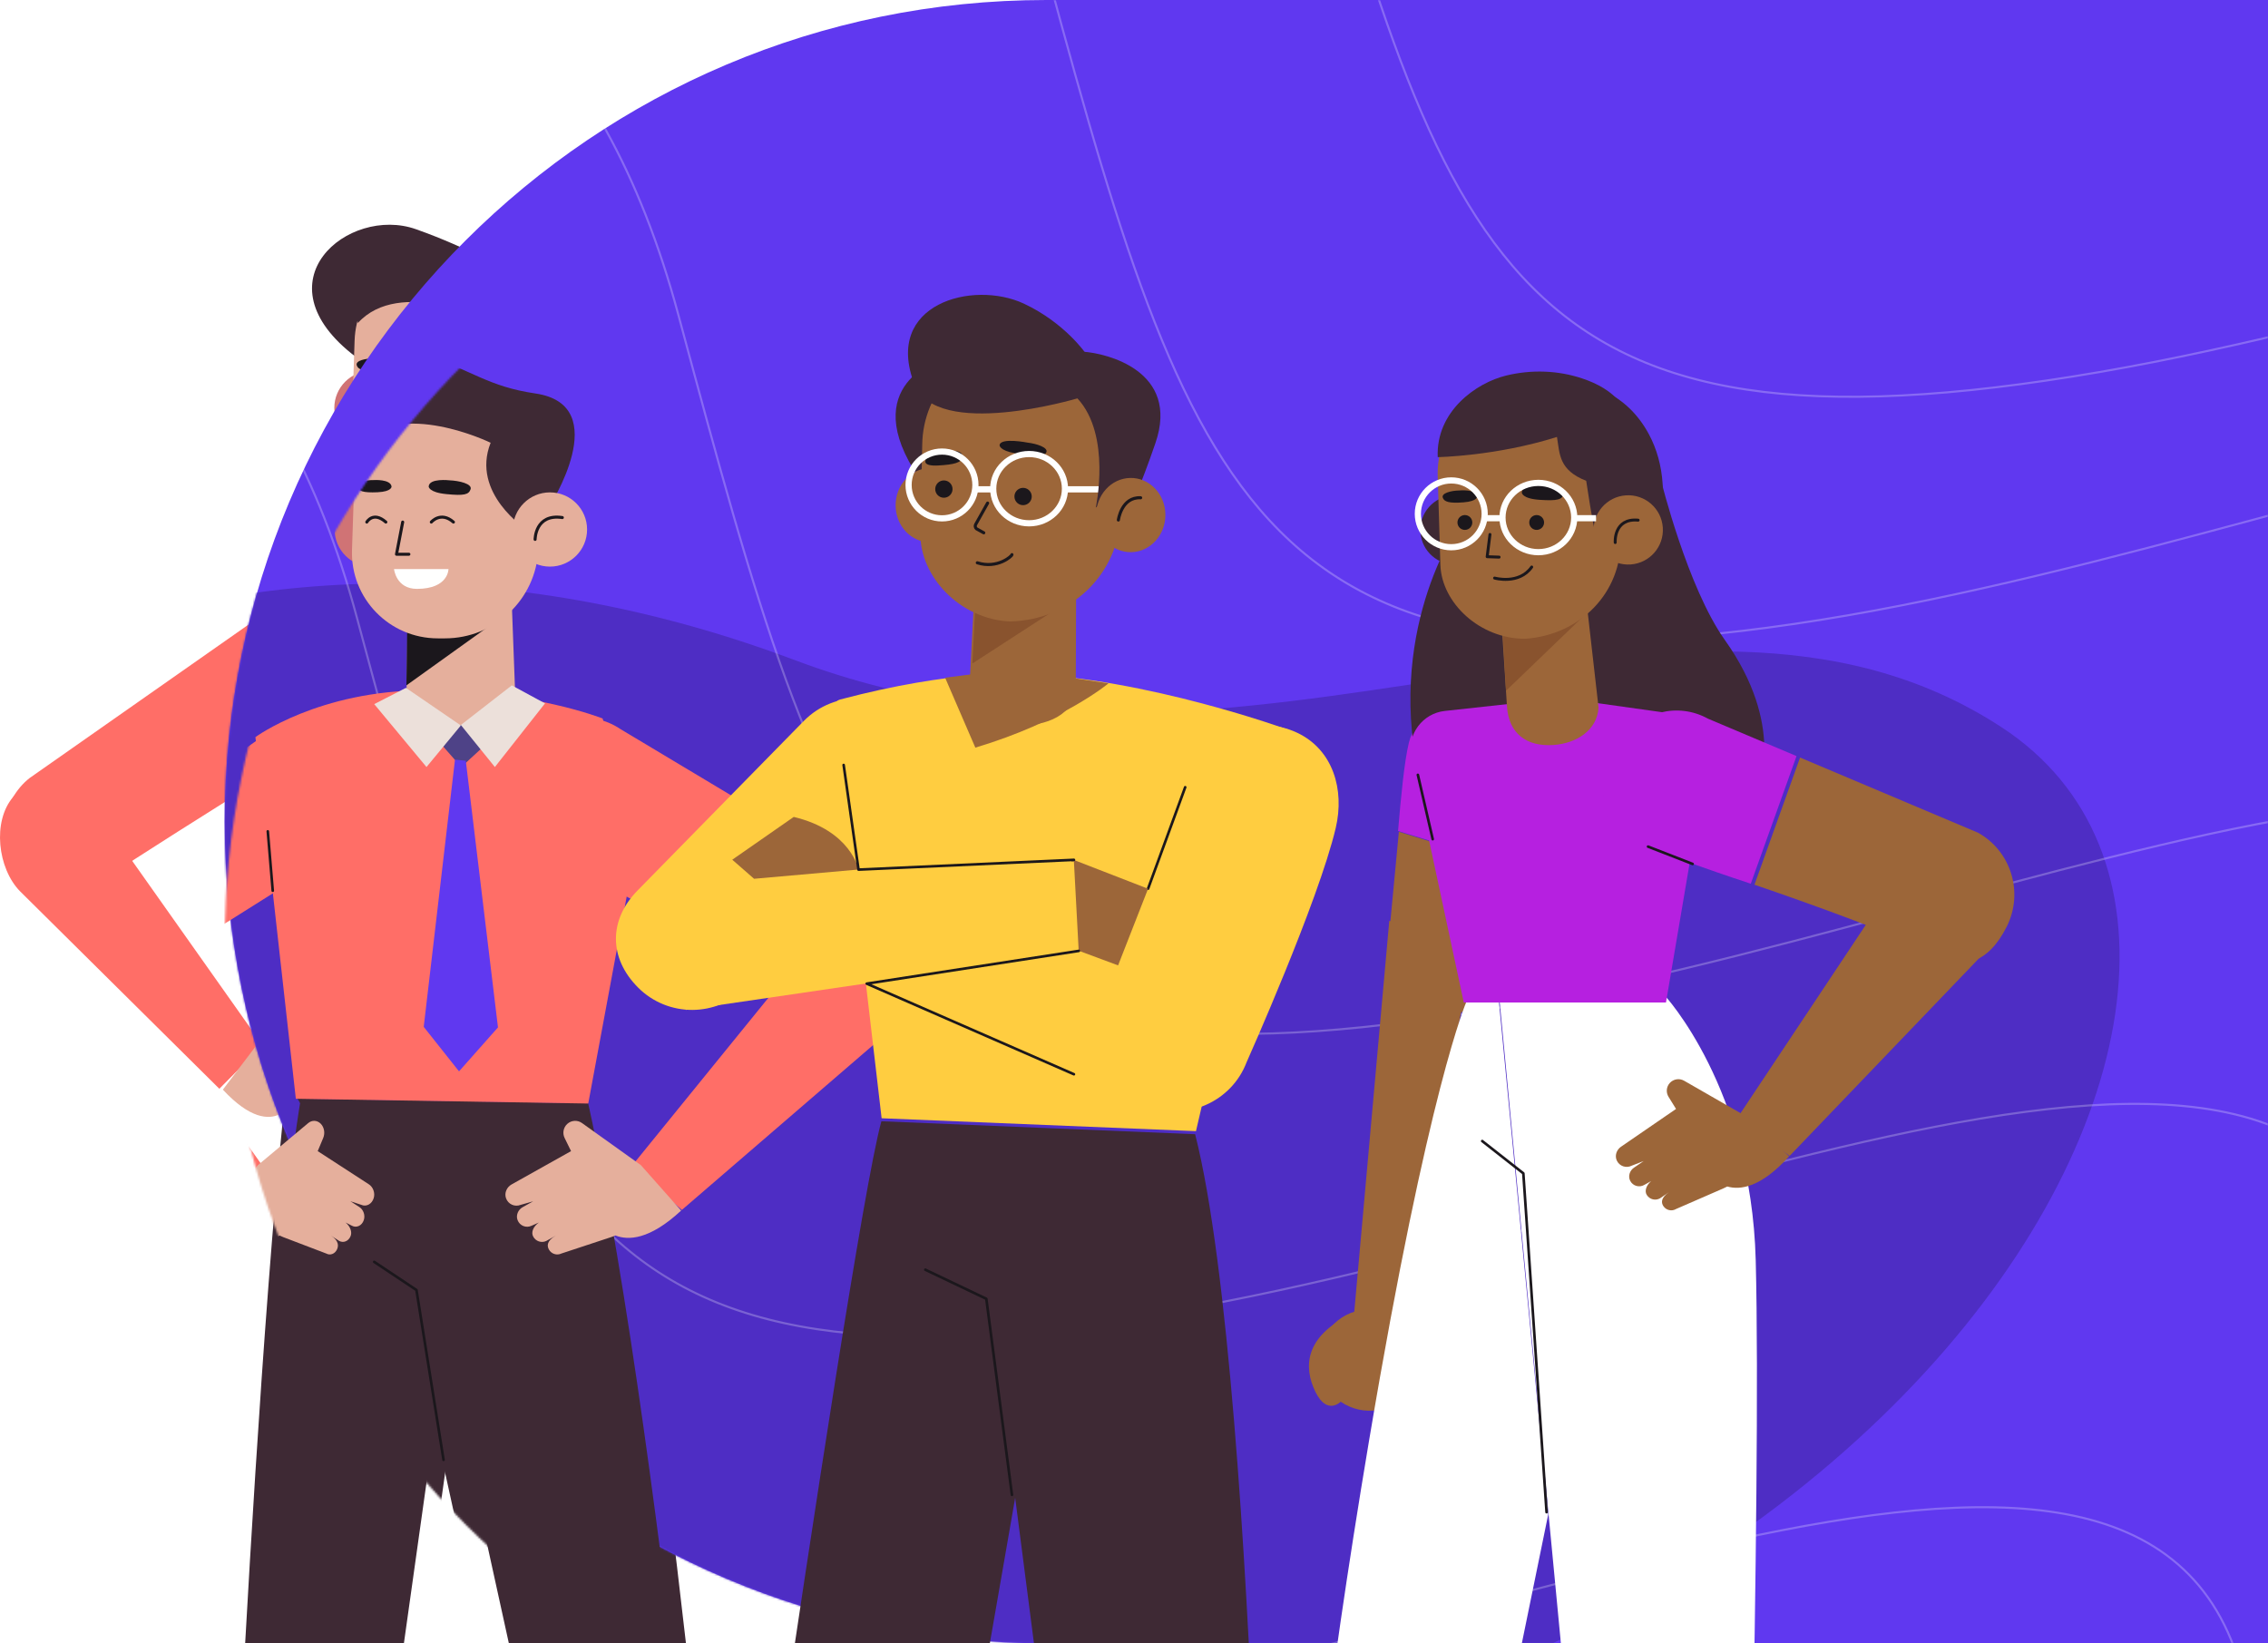 <?xml version="1.0" encoding="UTF-8"?>
<svg width="1100px" height="797px" viewBox="0 0 1100 797" version="1.1" xmlns="http://www.w3.org/2000/svg" xmlns:xlink="http://www.w3.org/1999/xlink">
    <!-- Generator: Sketch 53.2 (72643) - https://sketchapp.com -->
    <title>Group 45</title>
    <desc>Created with Sketch.</desc>
    <defs>
        <path d="M507.5,0 L1100,0 L1100,797 L507.5,797 C287.415,797 109,618.585 109,398.5 L109,398.5 C109,178.415 287.415,4.04290455e-14 507.5,0 Z" id="path-1"></path>
        <linearGradient x1="9.56%" y1="44.185%" x2="103.23%" y2="74.428%" id="linearGradient-3">
            <stop stop-color="#FFFFFF" offset="0%"></stop>
            <stop stop-color="#FFFFFF" offset="100%"></stop>
        </linearGradient>
        <linearGradient x1="9.56%" y1="44.616%" x2="103.23%" y2="72.617%" id="linearGradient-4">
            <stop stop-color="#FFFFFF" offset="0%"></stop>
            <stop stop-color="#FFFFFF" offset="100%"></stop>
        </linearGradient>
        <filter x="-19.9%" y="-31.4%" width="139.8%" height="162.9%" filterUnits="objectBoundingBox" id="filter-5">
            <feOffset dx="0" dy="59" in="SourceAlpha" result="shadowOffsetOuter1"></feOffset>
            <feGaussianBlur stdDeviation="29" in="shadowOffsetOuter1" result="shadowBlurOuter1"></feGaussianBlur>
            <feColorMatrix values="0 0 0 0 0   0 0 0 0 0   0 0 0 0 0  0 0 0 0.5 0" type="matrix" in="shadowBlurOuter1" result="shadowMatrixOuter1"></feColorMatrix>
            <feMerge>
                <feMergeNode in="shadowMatrixOuter1"></feMergeNode>
                <feMergeNode in="SourceGraphic"></feMergeNode>
            </feMerge>
        </filter>
    </defs>
    <g id="Page-1" stroke="none" stroke-width="1" fill="none" fill-rule="evenodd">
        <g id="about-us" transform="translate(-820, -143)">
            <g id="Group-45" transform="translate(820, 143)">
                <g id="Group-4" transform="translate(227, 453) scale(-1, 1) translate(-227, -453) translate(0, 109)">
                    <path d="M236.608,535.018 L258.104,688 L335.095,688 C329.554,589.145 319.475,431.896 308.261,365.012 L252.738,461.794 L236.608,535.018" id="Fill-14" fill="#3E2934"></path>
                    <path d="M168.823,367.307 C149.852,452.601 131.921,594.951 121.307,688 L207.195,688 L240.778,535.018 L254.546,461.794 L309.873,365.012 L168.823,367.307" id="Fill-15" fill="#3E2934"></path>
                    <polyline id="Stroke-16" stroke="#1B171C" stroke-width="1.264" stroke-linecap="round" stroke-linejoin="round" points="239.011 540.314 252.149 457.915 272.64 444.258"></polyline>
                    <path d="M197.125,192.25 C186.437,179.048 167.274,176.203 153.137,185.72 L15.422,268.202 C-0.283,278.774 -4.693,299.747 5.446,315.633 L5.446,315.635 C16.436,332.844 30.291,336.373 46.758,324.166 C61.36,313.342 189.906,246.845 200.462,238.979 C215.203,227.993 208.664,206.499 197.125,192.25" id="Fill-17" fill="#FF6E67"></path>
                    <path d="M147.73,397.814 L49.879,277.345 C38.658,264.997 19.373,264.506 7.537,276.27 C-4.433,288.167 -1.375,311.275 11.281,322.444 L123.348,419.044 L147.73,397.814" id="Fill-18" fill="#FF6E67"></path>
                    <path d="M205.979,406.674 L177.129,390.509 L180.259,384.118 C181.394,381.793 180.848,378.987 178.92,377.267 C176.928,375.49 173.986,375.331 171.818,376.884 L143.218,397.331 L123.709,419.36 C139.089,433.655 149.475,433.875 155.558,431.447 C156.248,431.707 156.927,431.99 157.628,432.221 L181.809,440.198 C184.032,441.267 186.697,440.405 187.889,438.234 C188.752,436.66 189.132,434.095 184.517,431.513 L189.132,434.095 C191.482,435.226 194.299,434.276 195.505,431.949 C196.634,429.894 195.448,427.079 192.751,425.164 L196.298,426.723 C198.864,427.957 201.983,426.78 203.064,424.031 C203.998,421.654 202.83,418.944 200.609,417.706 L195.509,414.862 L201.624,416.6 C204.429,417.719 207.656,416.307 208.696,413.342 C209.591,410.802 208.32,407.985 205.979,406.674" id="Fill-19" fill="#E5AF9C"></path>
                    <path d="M284.076,192.176 C293.268,179.02 309.698,176.22 321.795,185.745 L439.649,268.347 C453.084,278.929 456.816,299.874 448.086,315.71 C438.629,332.865 426.744,336.359 412.654,324.143 C400.163,313.308 290.135,246.684 281.105,238.813 C268.493,227.817 274.152,206.376 284.076,192.176" id="Fill-20" fill="#FF6E67"></path>
                    <path d="M326.688,397.908 L411.139,278.438 C420.821,266.194 437.409,265.746 447.564,277.456 C457.832,289.297 455.145,312.245 444.233,323.313 L347.612,419.044 L326.688,397.908" id="Fill-21" fill="#FF6E67"></path>
                    <path d="M275.234,406.62 L300.064,390.509 L297.389,384.11 C296.417,381.78 296.896,378.975 298.555,377.259 C300.271,375.486 302.802,375.334 304.659,376.891 L329.189,397.402 L345.905,419.475 C332.655,433.744 323.73,433.944 318.507,431.502 C317.915,431.762 317.328,432.043 316.726,432.272 L295.928,440.203 C294.016,441.265 291.729,440.401 290.709,438.227 C289.969,436.648 289.65,434.085 293.623,431.511 L289.65,434.085 C287.625,435.207 285.207,434.254 284.178,431.922 C283.213,429.865 284.239,427.051 286.56,425.142 L283.509,426.695 C281.299,427.923 278.622,426.739 277.702,423.987 C276.902,421.606 277.913,418.9 279.825,417.666 L284.213,414.833 L278.955,416.557 C276.541,417.671 273.773,416.252 272.884,413.286 C272.12,410.741 273.221,407.927 275.234,406.62" id="Fill-22" fill="#E5AF9C"></path>
                    <path d="M161.81,180.566 C161.81,180.566 196.123,166.897 247.827,166.897 C299.529,166.897 330.291,189.603 330.291,189.603 L310.681,365.104 L168.785,367.414 L145.328,241.175 L161.81,180.566" id="Fill-23" fill="#FF6E67"></path>
                    <path d="M321.884,264.154 L324.286,235.337" id="Stroke-24" stroke="#1B171C" stroke-width="1.264" stroke-linecap="round" stroke-linejoin="round"></path>
                    <path d="M187.848,78.045 C187.848,78.045 155.783,28.554 194.392,22.849 C217.449,19.441 224.098,12.131 252.296,2.154 C284.914,-9.391 329.79,27.516 281.408,64.1 L205.8,47.468 L187.848,78.045" id="Fill-25" fill="#3E2934"></path>
                    <path d="M255.825,88.853 C255.825,98.799 263.891,106.862 273.842,106.862 C283.791,106.862 291.857,98.799 291.857,88.853 C291.857,78.905 283.791,70.841 273.842,70.841 C263.891,70.841 255.825,78.905 255.825,88.853" id="Fill-26" fill="#D07375"></path>
                    <path d="M256.137,110.562 L257.025,171.339 C257.166,188.428 245.214,189.71 228.065,189.71 C213.427,189.71 205.994,184.523 204.18,170.273 L206.594,105.661 L256.137,110.562" id="Fill-27" fill="#E5AF9C"></path>
                    <polyline id="Fill-28" fill="#1B171C" points="257.026 164.496 217.392 136.089 256.488 124.873 257.026 164.496"></polyline>
                    <path d="M238.336,141.682 L241.786,141.682 C265.332,141.682 284.202,122.263 283.427,98.826 L282.021,56.243 C281.25,32.919 262.041,14.408 238.609,14.408 C214.618,14.408 190.968,33.775 190.968,57.664 L193.021,98.749 C194.226,122.796 214.158,141.682 238.336,141.682" id="Fill-29" fill="#E5AF9C"></path>
                    <polyline id="Stroke-30" stroke="#1B171C" stroke-width="1.47" stroke-linecap="round" stroke-linejoin="round" points="258.828 85.25 261.831 100.859 255.825 100.859"></polyline>
                    <path d="M236.092,64.991 C236.092,64.991 245.983,63.814 246.217,67.99 C246.217,67.99 246.299,70.821 237.662,71.675 C229.025,72.53 226.755,71.949 225.88,69.316 C225.004,66.686 231.441,65.175 236.092,64.991" id="Fill-31" fill="#1B171C"></path>
                    <path d="M272.874,64.867 C272.874,64.867 264.772,64.315 264.235,67.971 C264.235,67.971 263.933,70.446 271.022,70.777 C278.112,71.107 280.384,70.16 280.984,68.153 C281.666,65.879 276.716,64.806 272.874,64.867" id="Fill-32" fill="#1B171C"></path>
                    <path d="M263.032,108.063 L236.608,108.063 C236.608,108.063 236.537,117.648 251.895,117.668 C262.069,117.684 263.032,108.063 263.032,108.063" id="Fill-33" fill="#FFFFFE"></path>
                    <path d="M244.941,85.25 C244.941,85.25 240.367,79.846 234.206,85.25 M276.243,85.25 C276.243,85.25 273.168,79.846 267.006,85.25" id="Stroke-34" stroke="#1B171C" stroke-width="1.47" stroke-linecap="round" stroke-linejoin="round"></path>
                    <path d="M198.713,88.852 C198.713,88.852 225.882,71.369 216.155,46.764 C216.155,46.764 260.194,25.264 280.43,47.665 L285.852,19.036 L251.076,4.803 L196.614,26.546 L182.561,47.785 L187.284,75.198 L198.713,88.852" id="Fill-35" fill="#3E2934"></path>
                    <path d="M169.349,88.853 C169.349,98.799 177.415,106.862 187.366,106.862 C197.315,106.862 205.381,98.799 205.381,88.853 C205.381,78.905 197.315,70.841 187.366,70.841 C177.415,70.841 169.349,78.905 169.349,88.853" id="Fill-36" fill="#E5AF9C"></path>
                    <path d="M194.571,93.654 C194.571,93.654 194.571,81.081 181.36,83.059" id="Stroke-37" stroke="#1B171C" stroke-width="1.47" stroke-linecap="round" stroke-linejoin="round"></path>
                    <polyline id="Fill-38" fill="#4E4287" points="216.19 191.044 230.416 204.119 246.217 186.173 230.416 183.707 216.19 191.044"></polyline>
                    <polyline id="Fill-39" fill="#6038F0" points="228.21 201.05 212.587 330.469 231.492 351.805 248.619 330.214 233.452 200.517 228.21 201.05"></polyline>
                    <polyline id="Fill-40" fill="#ECE0DA" points="205.872 164.496 230.603 183.715 214.096 204.119 189.767 173.238 205.872 164.496"></polyline>
                    <polyline id="Fill-41" fill="#ECE0DA" points="257.259 165.696 230.603 183.949 247.28 204.119 272.64 173.591 257.259 165.696"></polyline>
                </g>
                <mask id="mask-2" fill="white">
                    <use xlink:href="#path-1"></use>
                </mask>
                <use id="Mask" fill="#6038F0" xlink:href="#path-1"></use>
                <path d="M-148.787,541.37 C-148.787,541.37 -199.209,851.883 350.152,874.16 C899.514,896.431 1149.892,469.53 970.687,352.643 C813.721,250.258 606.754,403.334 385.62,320.192 C101.64,213.428 -149.569,351.798 -148.787,541.37" id="Fill-5" fill="#4E2DC4" mask="url(#mask-2)"></path>
                <g opacity="0.253" mask="url(#mask-2)" id="Path-6">
                    <g transform="translate(-1385, -647)">
                        <path d="M585.455,783.307 C649.03,964.941 759.033,1041.183 915.463,1012.032 C1150.109,968.305 1374.547,886.062 1487.518,1151.593 C1600.489,1417.123 1643.133,1516.613 1912.268,1434.018 C2181.403,1351.422 2477.555,1135.569 2521.455,1365.402" stroke="url(#linearGradient-3)" transform="translate(1553.455, 1122.807) rotate(8) translate(-1553.455, -1122.807) "></path>
                        <path d="M659.399,587.694 C722.974,769.329 832.976,845.57 989.407,816.419 C1224.053,772.692 1448.491,690.449 1561.462,955.98 C1674.433,1221.511 1717.077,1321 1986.211,1238.405 C2255.346,1155.809 2551.499,939.957 2595.399,1169.789" stroke="url(#linearGradient-3)" transform="translate(1627.399, 927.194) rotate(8) translate(-1627.399, -927.194) "></path>
                        <path d="M815.337,440.969 C878.911,622.603 988.914,698.845 1145.345,669.694 C1379.991,625.967 1604.429,543.724 1717.4,809.254 C1830.371,1074.785 1873.015,1174.275 2142.149,1091.679 C2411.284,1009.084 2707.437,793.231 2751.337,1023.064" stroke="url(#linearGradient-3)" transform="translate(1783.337, 780.469) rotate(8) translate(-1783.337, -780.469) "></path>
                        <path d="M987.579,250.083 C1051.154,431.717 1161.157,507.959 1317.587,478.807 C1552.233,435.081 1776.671,352.837 1889.642,618.368 C2002.613,883.899 2045.257,983.389 2314.392,900.793 C2583.527,818.198 2879.679,602.345 2923.579,832.177" stroke="url(#linearGradient-3)" transform="translate(1955.579, 589.583) rotate(8) translate(-1955.579, -589.583) "></path>
                        <path d="M1110.207,132 C1173.781,313.634 1283.784,389.876 1440.214,360.725 C1674.86,316.998 1899.298,234.755 2012.27,500.285 C2125.241,765.816 2167.884,865.306 2437.019,782.71 C2706.154,700.115 3002.307,484.262 3046.207,714.095" stroke="url(#linearGradient-3)" transform="translate(2078.207, 471.5) rotate(8) translate(-2078.207, -471.5) "></path>
                        <path d="M423.287,988.737 C486.861,1170.371 596.864,1246.613 753.295,1217.462 C987.941,1173.735 1212.379,1091.492 1325.35,1357.022 C1438.321,1622.553 1480.965,1722.043 1750.099,1639.447 C2019.234,1556.852 2315.387,1340.999 2359.287,1570.832" stroke="url(#linearGradient-3)" transform="translate(1391.287, 1328.237) rotate(8) translate(-1391.287, -1328.237) "></path>
                        <path d="M356.136,1186.314 C419.71,1367.948 529.713,1444.19 686.144,1415.039 C920.79,1371.312 1145.228,1289.069 1258.199,1554.6 C1371.17,1820.13 1413.814,1919.62 1682.948,1837.025 C1952.083,1754.429 2248.236,1538.576 2292.136,1768.409" stroke="url(#linearGradient-3)" transform="translate(1324.136, 1525.814) rotate(8) translate(-1324.136, -1525.814) "></path>
                        <path d="M294.63,1360.099 C360.7,1541.733 475.021,1617.975 637.593,1588.824 C881.45,1545.097 1114.699,1462.854 1232.105,1728.385 C1349.511,1993.915 1393.828,2093.405 1673.528,2010.81 C1953.228,1928.214 2261.007,1712.361 2306.63,1942.194" stroke="url(#linearGradient-4)" transform="translate(1300.63, 1699.599) rotate(8) translate(-1300.63, -1699.599) "></path>
                        <path d="M202,1478.811 C265.575,1660.445 375.577,1736.686 532.008,1707.535 C766.654,1663.808 991.092,1581.565 1104.063,1847.096 C1217.034,2112.627 1259.678,2212.116 1528.812,2129.521 C1797.947,2046.925 2094.1,1831.073 2138,2060.905" stroke="url(#linearGradient-3)" opacity="0.638" transform="translate(1170, 1818.311) rotate(8) translate(-1170, -1818.311) "></path>
                    </g>
                </g>
                <g id="Group" filter="url(#filter-5)" mask="url(#mask-2)">
                    <g transform="translate(483, 441) scale(-1, 1) translate(-483, -441) translate(-83, 84)">
                        <g id="Group-4" stroke="none" stroke-width="1" fill="none" fill-rule="evenodd" transform="translate(595, 25)">
                            <path d="M236.484,534.707 L257.967,687.6 L334.918,687.6 C329.38,588.802 319.306,431.645 308.098,364.8 L252.605,461.526 L236.484,534.707" id="Fill-14" fill="#3E2934"></path>
                            <path d="M168.734,367.093 C149.773,452.338 131.852,594.605 121.243,687.6 L207.085,687.6 L240.651,534.707 L254.412,461.526 L309.709,364.8 L168.734,367.093" id="Fill-15" fill="#3E2934"></path>
                            <polyline id="Stroke-16" stroke="#1B171C" stroke-width="1.264" stroke-linecap="round" stroke-linejoin="round" points="238.884 540 252.016 457.649 272.496 444"></polyline>
                            <path d="M197.021,192.138 C186.339,178.943 167.186,176.101 153.056,185.612 L15.413,268.046 C-0.283,278.612 -4.691,299.573 5.443,315.449 L5.443,315.451 C16.427,332.65 30.275,336.177 46.733,323.978 C61.328,313.16 189.806,246.702 200.356,238.84 C215.09,227.86 208.554,206.379 197.021,192.138" id="Fill-17" fill="#FF6E67"></path>
                            <path d="M147.652,397.583 L49.853,277.183 C38.638,264.843 19.363,264.352 7.533,276.11 C-4.431,287.999 -1.374,311.094 11.275,322.256 L123.283,418.8 L147.652,397.583" id="Fill-18" fill="#FF6E67"></path>
                            <path d="M205.87,406.438 L177.035,390.282 L180.163,383.894 C181.298,381.571 180.753,378.766 178.825,377.047 C176.835,375.271 173.894,375.113 171.727,376.665 L143.143,397.1 L123.644,419.116 C139.015,433.403 149.397,433.623 155.476,431.196 C156.165,431.456 156.844,431.739 157.545,431.97 L181.713,439.942 C183.935,441.011 186.598,440.149 187.79,437.98 C188.652,436.406 189.032,433.843 184.42,431.262 L189.032,433.843 C191.381,434.973 194.197,434.023 195.402,431.697 C196.53,429.645 195.345,426.831 192.649,424.917 L196.194,426.475 C198.759,427.708 201.876,426.532 202.956,423.785 C203.891,421.408 202.723,418.7 200.503,417.463 L195.406,414.621 L201.518,416.357 C204.321,417.476 207.547,416.065 208.586,413.102 C209.481,410.563 208.21,407.748 205.87,406.438" id="Fill-19" fill="#E5AF9C"></path>
                            <path d="M283.926,192.064 C293.113,178.916 309.534,176.117 321.625,185.637 L439.417,268.191 C452.845,278.767 456.575,299.699 447.85,315.527 C438.397,332.672 426.519,336.164 412.437,323.955 C399.952,313.126 289.982,246.541 280.957,238.674 C268.352,227.685 274.008,206.256 283.926,192.064" id="Fill-20" fill="#FF6E67"></path>
                            <path d="M326.515,397.676 L410.922,278.276 C420.599,266.04 437.179,265.591 447.328,277.295 C457.591,289.129 454.905,312.063 443.999,323.125 L347.429,418.8 L326.515,397.676" id="Fill-21" fill="#FF6E67"></path>
                            <path d="M275.089,406.384 L299.906,390.282 L297.232,383.886 C296.261,381.558 296.739,378.754 298.397,377.039 C300.112,375.267 302.642,375.116 304.498,376.672 L329.015,397.171 L345.722,419.231 C332.479,433.492 323.559,433.692 318.339,431.251 C317.748,431.51 317.161,431.792 316.559,432.021 L295.772,439.947 C293.861,441.009 291.575,440.145 290.555,437.973 C289.816,436.394 289.497,433.832 293.468,431.26 L289.497,433.832 C287.473,434.954 285.057,434.002 284.028,431.671 C283.063,429.615 284.089,426.803 286.408,424.895 L283.359,426.447 C281.151,427.674 278.475,426.491 277.556,423.74 C276.756,421.361 277.767,418.657 279.677,417.423 L284.063,414.591 L278.808,416.315 C276.395,417.428 273.628,416.01 272.74,413.046 C271.977,410.502 273.076,407.69 275.089,406.384" id="Fill-22" fill="#E5AF9C"></path>
                            <path d="M161.724,180.461 C161.724,180.461 196.019,166.8 247.696,166.8 C299.371,166.8 330.117,189.492 330.117,189.492 L310.517,364.892 L168.696,367.2 L145.251,241.035 L161.724,180.461" id="Fill-23" fill="#FF6E67"></path>
                            <path d="M321.714,264 L324.115,235.2" id="Stroke-24" stroke="#1B171C" stroke-width="1.264" stroke-linecap="round" stroke-linejoin="round"></path>
                            <path d="M187.749,78 C187.749,78 155.7,28.537 194.29,22.836 C217.334,19.43 223.98,12.124 252.163,2.153 C284.764,-9.385 329.616,27.5 281.26,64.063 L205.691,47.44 L187.749,78" id="Fill-25" fill="#3E2934"></path>
                            <path d="M255.69,88.801 C255.69,98.741 263.752,106.8 273.698,106.8 C283.642,106.8 291.703,98.741 291.703,88.801 C291.703,78.859 283.642,70.8 273.698,70.8 C263.752,70.8 255.69,78.859 255.69,88.801" id="Fill-26" fill="#D07375"></path>
                            <path d="M256.002,110.498 L256.89,171.239 C257.03,188.318 245.085,189.6 227.944,189.6 C213.315,189.6 205.885,184.416 204.072,170.174 L206.485,105.6 L256.002,110.498" id="Fill-27" fill="#E5AF9C"></path>
                            <polyline id="Fill-28" fill="#1B171C" points="256.891 164.4 217.277 136.01 256.352 124.8 256.891 164.4"></polyline>
                            <path d="M238.211,141.6 L241.658,141.6 C265.192,141.6 284.052,122.192 283.277,98.768 L281.872,56.21 C281.102,32.9 261.903,14.4 238.484,14.4 C214.505,14.4 190.867,33.755 190.867,57.631 L192.919,98.691 C194.124,122.725 214.045,141.6 238.211,141.6" id="Fill-29" fill="#E5AF9C"></path>
                            <polyline id="Stroke-30" stroke="#1B171C" stroke-width="1.47" stroke-linecap="round" stroke-linejoin="round" points="258.691 85.2 261.692 100.8 255.69 100.8"></polyline>
                            <path d="M235.968,64.953 C235.968,64.953 245.853,63.777 246.087,67.95 C246.087,67.95 246.169,70.779 237.536,71.633 C228.904,72.488 226.635,71.907 225.76,69.276 C224.885,66.647 231.319,65.137 235.968,64.953" id="Fill-31" fill="#1B171C"></path>
                            <path d="M272.73,64.83 C272.73,64.83 264.632,64.278 264.095,67.932 C264.095,67.932 263.793,70.405 270.879,70.735 C277.965,71.066 280.236,70.119 280.836,68.113 C281.518,65.84 276.57,64.768 272.73,64.83" id="Fill-32" fill="#1B171C"></path>
                            <path d="M262.893,108 L236.484,108 C236.484,108 236.412,117.58 251.762,117.6 C261.931,117.616 262.893,108 262.893,108" id="Fill-33" fill="#FFFFFE"></path>
                            <path d="M244.811,85.2 C244.811,85.2 240.24,79.8 234.083,85.2 M276.098,85.2 C276.098,85.2 273.024,79.8 266.865,85.2" id="Stroke-34" stroke="#1B171C" stroke-width="1.47" stroke-linecap="round" stroke-linejoin="round"></path>
                            <path d="M198.609,88.8 C198.609,88.8 225.762,71.328 216.041,46.737 C216.041,46.737 260.056,25.249 280.282,47.638 L285.701,19.025 L250.943,4.8 L196.511,26.531 L182.464,47.757 L187.185,75.155 L198.609,88.8" id="Fill-35" fill="#3E2934"></path>
                            <path d="M169.26,88.801 C169.26,98.741 177.321,106.8 187.267,106.8 C197.211,106.8 205.273,98.741 205.273,88.801 C205.273,78.859 197.211,70.8 187.267,70.8 C177.321,70.8 169.26,78.859 169.26,88.801" id="Fill-36" fill="#E5AF9C"></path>
                            <path d="M194.469,93.6 C194.469,93.6 194.469,81.034 181.264,83.011" id="Stroke-37" stroke="#1B171C" stroke-width="1.47" stroke-linecap="round" stroke-linejoin="round"></path>
                            <polyline id="Fill-38" fill="#4E4287" points="216.076 190.933 230.295 204 246.087 186.065 230.295 183.6 216.076 190.933"></polyline>
                            <polyline id="Fill-39" fill="#6038F0" points="228.089 200.933 212.475 330.277 231.369 351.6 248.488 330.022 233.328 200.4 228.089 200.933"></polyline>
                            <polyline id="Fill-40" fill="#ECE0DA" points="205.764 164.4 230.481 183.609 213.983 204 189.667 173.137 205.764 164.4"></polyline>
                            <polyline id="Fill-41" fill="#ECE0DA" points="257.123 165.6 230.481 183.842 247.149 204 272.496 173.491 257.123 165.6"></polyline>
                        </g>
                        <path d="M319.727,227.123 C317.441,215.047 324.824,203.244 336.677,200.027 C349.47,196.555 362.6,204.341 365.693,217.241 C367.907,226.478 369.457,242.728 370.931,260.019 L322.537,274.8 L319.727,227.123" id="Fill-42" stroke="none" fill="#B620E0" fill-rule="evenodd"></path>
                        <path d="M322.914,275.125 L370.537,260.4 L376.831,326.84 C377.988,339.057 369.191,349.551 357.194,351.237 C357.05,351.257 356.908,351.279 356.764,351.303 C343.495,353.371 330.994,344.417 328.496,331.054 L322.914,275.125" id="Fill-43" stroke="none" fill="#9C6639" fill-rule="evenodd"></path>
                        <path d="M393.739,510.754 L375.19,303.6 C375.19,303.6 366.507,305.676 354.808,307.563 C342.973,309.469 335.195,321.048 337.835,332.828 L368.378,511.2 L393.739,510.754" id="Fill-44" stroke="none" fill="#9C6639" fill-rule="evenodd"></path>
                        <path d="M361.84,507.601 C366.811,494.959 381.094,488.744 393.739,493.711 C406.384,498.682 412.603,512.96 407.632,525.6 C402.66,538.24 388.379,544.457 375.734,539.488 C363.089,534.517 356.868,520.244 361.84,507.601" id="Fill-45" stroke="none" fill="#9C6639" fill-rule="evenodd"></path>
                        <path d="M398.496,536.595 C398.496,536.595 405.217,543.833 410.984,532.082 C416.756,520.333 416.544,505.358 393.739,494.4 L398.496,536.595" id="Fill-46" stroke="none" fill="#9C6639" fill-rule="evenodd"></path>
                        <path d="M243.375,90 L341.831,112.376 C341.831,112.376 378.422,164.399 359.494,238.8 L196.269,238.8 C196.269,238.8 182.947,208.844 212.444,167.379 C230.568,141.899 243.375,90 243.375,90" id="Fill-47" stroke="none" fill="#3E2934" fill-rule="evenodd"></path>
                        <g id="Group-3" stroke="none" stroke-width="1" fill="none" fill-rule="evenodd" transform="translate(72.025, 37.2)">
                            <path d="M226.093,554.362 L250.907,675.6 L336.119,675.6 C331.204,635.595 323.875,583.358 313.003,518.68 C284.111,346.797 265.693,305.488 265.693,305.488 L201.554,294 L194.469,304.314 L249.943,306.038 L226.093,554.362" id="Fill-48" fill="#FFFFFF"></path>
                            <path d="M194.416,303.172 L169.741,302.4 C169.741,302.4 127.632,347.497 125.437,430.921 C123.974,486.574 125.492,594.479 127.033,675.6 L214.323,675.6 L249.688,304.902 L194.416,303.172" id="Fill-49" fill="#FFFFFF"></path>
                            <polyline id="Stroke-50" stroke="#1B171C" stroke-width="1.264" stroke-linecap="round" stroke-linejoin="round" points="226.88 553.2 238.144 388.863 258.091 373.2"></polyline>
                            <path d="M219.424,158.4 L158.492,166.942 C151.435,167.93 146.605,174.592 147.847,181.623 L168.959,306 L267.025,306 L292.607,186.534 C294.516,175.846 286.994,165.776 276.225,164.598 L219.424,158.4" id="Fill-51" fill="#B620E0"></path>
                            <path d="M282.1,226.8 L289.302,195.6" id="Stroke-52" stroke="#1B171C" stroke-width="1.264" stroke-linecap="round" stroke-linejoin="round"></path>
                            <path d="M103.928,187.2 L126.045,248.882 C126.045,248.882 57.622,272.079 42.584,281.332 C25.626,291.765 12.635,287.031 3.669,269.164 C-4.609,252.676 1.574,232.542 17.647,223.642 L103.928,187.2" id="Fill-53" fill="#9C6639"></path>
                            <path d="M148.572,168.358 C163.095,160.314 181.315,164.886 190.4,178.849 C200.206,193.923 204.522,215.653 189.276,225.085 C178.361,231.839 127.837,248.4 127.837,248.4 L105.637,186.49 L148.572,168.358" id="Fill-54" fill="#B620E0"></path>
                            <path d="M156.055,238.8 L177.663,230.4" id="Stroke-55" stroke="#1B171C" stroke-width="1.264" stroke-linecap="round" stroke-linejoin="round"></path>
                            <path d="M134.448,362.157 L51.182,236.968 C41.499,224.026 22.948,221.786 10.452,232.047 C-2.188,242.427 -1.366,264.999 9.812,276.932 L108.981,380.4 L134.448,362.157" id="Fill-56" fill="#9C6639"></path>
                            <path d="M190.77,375.952 L164.086,357.628 L167.729,351.734 C169.058,349.59 168.782,346.822 167.058,344.979 C165.278,343.075 162.415,342.647 160.156,343.949 L130.331,361.081 L109.239,380.589 C122.94,395.849 133.065,397.027 139.229,395.244 C139.88,395.559 140.517,395.896 141.182,396.186 L164.062,406.149 C166.136,407.391 168.817,406.806 170.183,404.815 C171.174,403.369 171.779,400.925 167.511,397.996 L171.779,400.925 C173.972,402.237 176.812,401.579 178.203,399.438 C179.496,397.556 178.595,394.722 176.142,392.617 L179.463,394.456 C181.855,395.887 185.008,395.037 186.317,392.476 C187.451,390.264 186.56,387.533 184.505,386.129 L179.787,382.903 L185.6,385.153 C188.235,386.494 191.516,385.428 192.809,382.659 C193.917,380.281 192.935,377.438 190.77,375.952" id="Fill-57" fill="#9C6639"></path>
                            <path d="M254.531,75.633 C253.887,84.889 260.871,92.915 270.129,93.559 C279.388,94.203 287.416,87.223 288.061,77.967 C288.705,68.711 281.72,60.685 272.461,60.041 C263.204,59.397 255.176,66.379 254.531,75.633" id="Fill-58" fill="#3E2934"></path>
                            <path d="M228.73,14.596 C230.908,10.767 228.107,3.6 228.107,3.6 C206.593,3.602 188.029,10.511 177.334,30.232 C161.602,59.239 173.026,104.093 210.045,117.74 C245.569,130.835 226.648,18.252 226.648,18.252 L228.73,14.596" id="Fill-59" fill="#3E2934"></path>
                            <path d="M248.488,125.091 L246.08,162.401 C245.262,175.507 236.631,182.016 223.546,181.118 C212.377,180.354 202.284,173.953 201.671,162.939 L208.328,104.4 L248.488,125.091" id="Fill-60" fill="#9C6639"></path>
                            <polyline id="Fill-61" fill="#89532E" points="246.534 154.8 202.872 112.8 248.488 120.446 246.534 154.8"></polyline>
                            <path d="M237.221,129.6 L237.221,129.6 C259.393,129.664 277.703,112.12 278.364,93.923 L279.67,50.986 C280.501,28.179 263.182,8.824 240.529,7.24 C223.495,6.051 192.573,31.484 191.554,46.218 L190.877,80.763 C190.354,107.483 210.692,127.744 237.221,129.6" id="Fill-62" fill="#9C6639"></path>
                            <path d="M226.71,3.626 C226.827,3.612 226.931,3.59 227.051,3.574 C227.051,3.574 226.909,3.595 226.71,3.626" id="Fill-63" fill="#E8CB91"></path>
                            <path d="M279.667,41.504 C280.587,19.336 261.069,5.472 246.426,1.928 C234.279,-1.01 221.475,-0.627 209.623,3.329 C195.46,8.056 180.15,18.563 190.585,41.652 C183.748,45.013 177.663,48.842 177.663,48.842 L203.152,79.2 C203.152,79.2 204.998,70.842 207.659,52.99 C220.962,47.762 220.463,40.034 221.834,31.711 C251.403,41.053 279.667,41.504 279.667,41.504" id="Fill-64" fill="#3E2934"></path>
                            <path d="M170.502,75.633 C169.855,84.889 176.84,92.915 186.1,93.559 C195.358,94.203 203.386,87.223 204.031,77.967 C204.675,68.711 197.69,60.685 188.433,60.041 C179.173,59.397 171.144,66.379 170.502,75.633" id="Fill-65" fill="#9C6639"></path>
                            <path d="M193.583,82.926 C193.583,82.926 194.447,70.984 182.464,72.07 M254.333,79.001 L255.69,89.797 L249.892,90" id="Stroke-66" stroke="#1B171C" stroke-width="1.422" stroke-linecap="round" stroke-linejoin="round"></path>
                            <path d="M228.874,55.272 C228.874,55.272 238.784,54.402 238.884,58.711 C238.884,58.711 238.876,61.631 230.229,62.209 C221.581,62.787 219.333,62.111 218.543,59.369 C217.755,56.629 224.226,55.298 228.874,55.272" id="Fill-67" fill="#1B171C"></path>
                            <path d="M269.231,57.676 C269.231,57.676 261.155,56.877 260.496,60.462 C260.496,60.462 260.112,62.891 267.182,63.438 C274.252,63.985 276.552,63.124 277.22,61.166 C277.976,58.944 273.069,57.734 269.231,57.676" id="Fill-68" fill="#1B171C"></path>
                            <path d="M228.083,73.082 C228.017,75.069 229.576,76.733 231.564,76.798 C233.553,76.861 235.216,75.305 235.281,73.318 C235.347,71.329 233.787,69.667 231.8,69.602 C229.813,69.537 228.148,71.095 228.083,73.082" id="Fill-69" fill="#1B171C"></path>
                            <path d="M262.895,73.082 C262.827,75.069 264.387,76.733 266.375,76.798 C268.363,76.861 270.028,75.305 270.093,73.318 C270.159,71.329 268.599,69.667 266.611,69.602 C264.623,69.537 262.958,71.095 262.895,73.082" id="Fill-70" fill="#1B171C"></path>
                            <path d="M252.089,100.159 C252.089,100.159 240.234,103.532 234.083,94.8" id="Stroke-71" stroke="#1B171C" stroke-width="1.422" stroke-linecap="round" stroke-linejoin="round"></path>
                            <g id="Group-13" transform="translate(202.872, 52.8)" stroke="#FFFFFE" stroke-width="3">
                                <path d="M54.019,18.319 L45.58,18.319 L54.019,18.319 Z M10.586,18.319 L2.27373675e-13,18.319 L10.586,18.319 Z M10.586,18 C10.586,27.278 18.376,34.8 27.984,34.8 C37.593,34.8 45.383,27.278 45.383,18 C45.383,8.722 37.593,1.2 27.984,1.2 C18.376,1.2 10.586,8.722 10.586,18 Z" id="Stroke-72"></path>
                                <path d="M54.019,16.2 C54.019,25.146 61.275,32.4 70.224,32.4 C79.175,32.4 86.431,25.146 86.431,16.2 C86.431,7.254 79.175,4.61852778e-14 70.224,4.61852778e-14 C61.275,4.61852778e-14 54.019,7.254 54.019,16.2 Z" id="Stroke-73"></path>
                            </g>
                        </g>
                        <path d="M621.518,400.8 L469.345,407.083 C453.197,470.702 444.696,613.115 440.556,712.8 L539.926,712.8 L556.635,583.43 L579.157,712.8 L672.238,712.8 C655.781,601.433 629.962,431.226 621.518,400.8" id="Fill-74" stroke="none" fill="#3E2934" fill-rule="evenodd"></path>
                        <polyline id="Stroke-75" stroke="#1B171C" stroke-width="1.264" fill="none" stroke-linecap="round" stroke-linejoin="round" points="558.197 582 570.626 486.907 600.212 472.8"></polyline>
                        <path d="M423.75,211.088 C423.75,211.088 492.843,185.745 553.89,183.698 C553.89,183.698 586.377,181.655 641.506,196.246 C643.51,196.778 644.844,198.714 644.599,200.757 L621.407,399.344 L468.943,405.6 L423.75,211.088" id="Fill-76" stroke="none" fill="#FFCD40" fill-rule="evenodd"></path>
                        <polyline id="Fill-77" stroke="none" fill="#FFCD40" fill-rule="evenodd" points="493.197 393.6 651.83 324.124 550.625 308.4 490.973 331.314 493.197 393.6"></polyline>
                        <path d="M401.151,258.536 C409.547,294.227 444.394,372.178 444.394,372.178 C451.715,391.42 473.486,400.976 492.743,393.401 C511.594,385.988 520.955,364.911 513.759,346.087 L470.342,232.511 C462.661,212.421 439.331,203.138 419.809,212.401 C402.464,220.632 396.778,239.948 401.151,258.536" id="Fill-78" stroke="none" fill="#FFCD40" fill-rule="evenodd"></path>
                        <path d="M492.174,288 L474.168,238.8" id="Stroke-79" stroke="#1B171C" stroke-width="1.264" fill="none" stroke-linecap="round" stroke-linejoin="round"></path>
                        <path d="M606.399,257.877 C628.371,287.206 686.896,335.696 686.896,335.696 C701.292,350.401 724.993,350.515 739.53,335.952 C753.761,321.692 753.856,303.206 739.738,288.835 L659.11,206.634 C644.045,191.296 619.033,192.049 604.928,208.267 C592.4,222.673 594.954,242.602 606.399,257.877" id="Fill-80" stroke="none" fill="#FFCD40" fill-rule="evenodd"></path>
                        <path d="M632.624,278.71 C632.624,278.71 636.133,259.873 664.029,253.2 L693.845,273.951 L683.268,283.2 L632.624,278.71" id="Fill-81" stroke="none" fill="#9C6639" fill-rule="evenodd"></path>
                        <polyline id="Fill-82" stroke="none" fill="#9C6639" fill-rule="evenodd" points="529.387 273.6 492.174 288.038 506.718 325.2 526.966 317.674 529.387 273.6"></polyline>
                        <polyline id="Fill-83" stroke="none" fill="#FFCD40" fill-rule="evenodd" points="528.141 274.8 728.657 286.709 716.359 346.8 525.786 318.837 528.141 274.8"></polyline>
                        <path d="M528.14,274.022 L632.609,278.756 L639.826,228 M528.14,378 L628.629,334.062 L525.786,318.179" id="Stroke-84" stroke="#1B171C" stroke-width="1.264" fill="none" stroke-linecap="round" stroke-linejoin="round"></path>
                        <path d="M523.385,27.6 C512.698,28.299 476.51,36.702 488.621,71.942 C503.267,114.569 510.507,120 510.507,120 L509.287,56.621 L523.385,27.6" id="Fill-85" stroke="none" fill="#3E2934" fill-rule="evenodd"></path>
                        <path d="M592.161,31.2 C592.161,31.2 634.193,43.307 603.248,88.8 L560.598,41.375 L592.161,31.2" id="Fill-86" stroke="none" fill="#3E2934" fill-rule="evenodd"></path>
                        <path d="M581.008,101.638 C580.852,111.576 588.249,119.798 597.527,119.996 C606.807,120.197 614.459,112.302 614.615,102.364 C614.772,92.424 607.377,84.205 598.095,84.004 C588.815,83.803 581.165,91.698 581.008,101.638" id="Fill-87" stroke="none" fill="#9C6639" fill-rule="evenodd"></path>
                        <path d="M576.167,139.381 L578.552,185.554 C579.385,201.15 570.192,208.174 554.961,208.768 C541.958,209.275 527.371,203.817 527.236,190.042 L526.986,120 L576.167,139.381" id="Fill-88" stroke="none" fill="#9C6639" fill-rule="evenodd"></path>
                        <path d="M577.404,178.8 L523.418,143.815 C521.861,130.549 575.2,135.184 575.2,135.184 L577.404,178.8" id="Fill-89" stroke="none" fill="#89532E" fill-rule="evenodd"></path>
                        <path d="M559.26,158.4 L559.26,158.4 C583.736,157.233 602.93,136.339 602.609,115.703 L601.708,72.536 C601.307,46.673 581.073,25.733 555.979,25.21 C530.29,24.678 504.61,45.613 504.178,72.086 L505.288,105.716 C506.255,135.992 529.874,157.789 559.26,158.4" id="Fill-90" stroke="none" fill="#9C6639" fill-rule="evenodd"></path>
                        <path d="M550.583,71.672 C550.583,71.672 563.683,69.063 564.198,72.869 C564.198,72.869 564.478,75.454 556.596,76.845 C548.716,78.236 542.498,78.698 541.504,76.353 C540.508,74.003 546.32,72.167 550.583,71.672" id="Fill-91" stroke="none" fill="#1B171C" fill-rule="evenodd"></path>
                        <path d="M589.496,75.754 C589.496,75.754 600.439,76.127 600.111,80.326 C600.111,80.326 601.505,83.19 593.946,82.755 C586.389,82.319 582.662,81.461 582.239,78.707 C581.818,75.953 585.462,75.242 589.496,75.754" id="Fill-92" stroke="none" fill="#1B171C" fill-rule="evenodd"></path>
                        <path d="M558.194,126 C558.171,126.704 565.239,133.058 575,129.948" id="Stroke-93" stroke="#1B171C" stroke-width="1.5" fill="none" stroke-linecap="round" stroke-linejoin="round"></path>
                        <path d="M587.009,94.3 C587.064,96.617 588.988,98.454 591.309,98.399 C593.629,98.344 595.464,96.418 595.409,94.1 C595.352,91.781 593.43,89.946 591.109,90.001 C588.789,90.056 586.951,91.98 587.009,94.3" id="Fill-94" stroke="none" fill="#1B171C" fill-rule="evenodd"></path>
                        <path d="M548.602,97.539 C548.458,99.855 550.218,101.847 552.534,101.992 C554.851,102.136 556.844,100.377 556.989,98.061 C557.133,95.745 555.373,93.753 553.057,93.608 C550.74,93.464 548.746,95.223 548.602,97.539" id="Fill-95" stroke="none" fill="#1B171C" fill-rule="evenodd"></path>
                        <g id="Group-13" stroke="none" stroke-width="1" fill="none" fill-rule="evenodd" transform="translate(508.897, 76)">
                            <path d="M67.019,18.319 L58.58,18.319 L67.019,18.319 Z M23.586,18.319 L0.586,18.319 L23.586,18.319 Z M23.586,18 C23.586,27.278 31.376,34.8 40.984,34.8 C50.593,34.8 58.383,27.278 58.383,18 C58.383,8.722 50.593,1.2 40.984,1.2 C31.376,1.2 23.586,8.722 23.586,18 Z" id="Stroke-72" stroke="#FFFFFE" stroke-width="3"></path>
                            <path d="M67.019,16.2 C67.019,25.146 74.275,32.4 83.224,32.4 C92.175,32.4 99.431,25.146 99.431,16.2 C99.431,7.254 92.175,0 83.224,0 C74.275,0 67.019,7.254 67.019,16.2 Z" id="Stroke-73" stroke="#FFFFFE" stroke-width="3"></path>
                        </g>
                        <path d="M569.998,101 L575.731,111.236 C576.187,111.947 576.051,112.889 575.415,113.441 L571.869,115.4" id="Stroke-96" stroke="#1B171C" stroke-width="1.5" fill="none" stroke-linecap="round" stroke-linejoin="round"></path>
                        <path d="M517.542,103.2 C517.542,103.2 509.857,68.041 526.447,50.208 C526.447,50.208 594.933,70.627 605.526,43.233 C620.556,4.36 577.162,-7.328 552.375,4.279 C532.482,13.591 522.301,28.565 522.301,28.565 C522.301,28.565 475.588,38.527 500.886,89.133 L517.542,103.2" id="Fill-97" stroke="none" fill="#3E2934" fill-rule="evenodd"></path>
                        <path d="M483.773,106.437 C483.617,116.376 491.013,124.596 500.294,124.796 C509.573,124.997 517.224,117.103 517.38,107.163 C517.537,97.224 510.143,89.004 500.862,88.804 C491.581,88.603 483.93,96.499 483.773,106.437" id="Fill-98" stroke="none" fill="#9C6639" fill-rule="evenodd"></path>
                        <path d="M506.579,109.2 C506.579,109.2 505.103,97.944 495.775,98.414" id="Stroke-99" stroke="#1B171C" stroke-width="1.5" fill="none" stroke-linecap="round" stroke-linejoin="round"></path>
                        <path d="M529.516,185.681 L511.381,188.422 C511.381,188.422 533.256,206.808 575.948,219.6 L590.609,185.681 L565.316,182.4 L529.516,185.681" id="Fill-100" stroke="none" fill="#9C6639" fill-rule="evenodd"></path>
                        <path d="M0,712.8 L1132,712.8" id="Stroke-101" stroke="#1B171C" stroke-width="1.445" fill="none" stroke-linecap="round" stroke-linejoin="round"></path>
                    </g>
                </g>
            </g>
        </g>
    </g>
</svg>